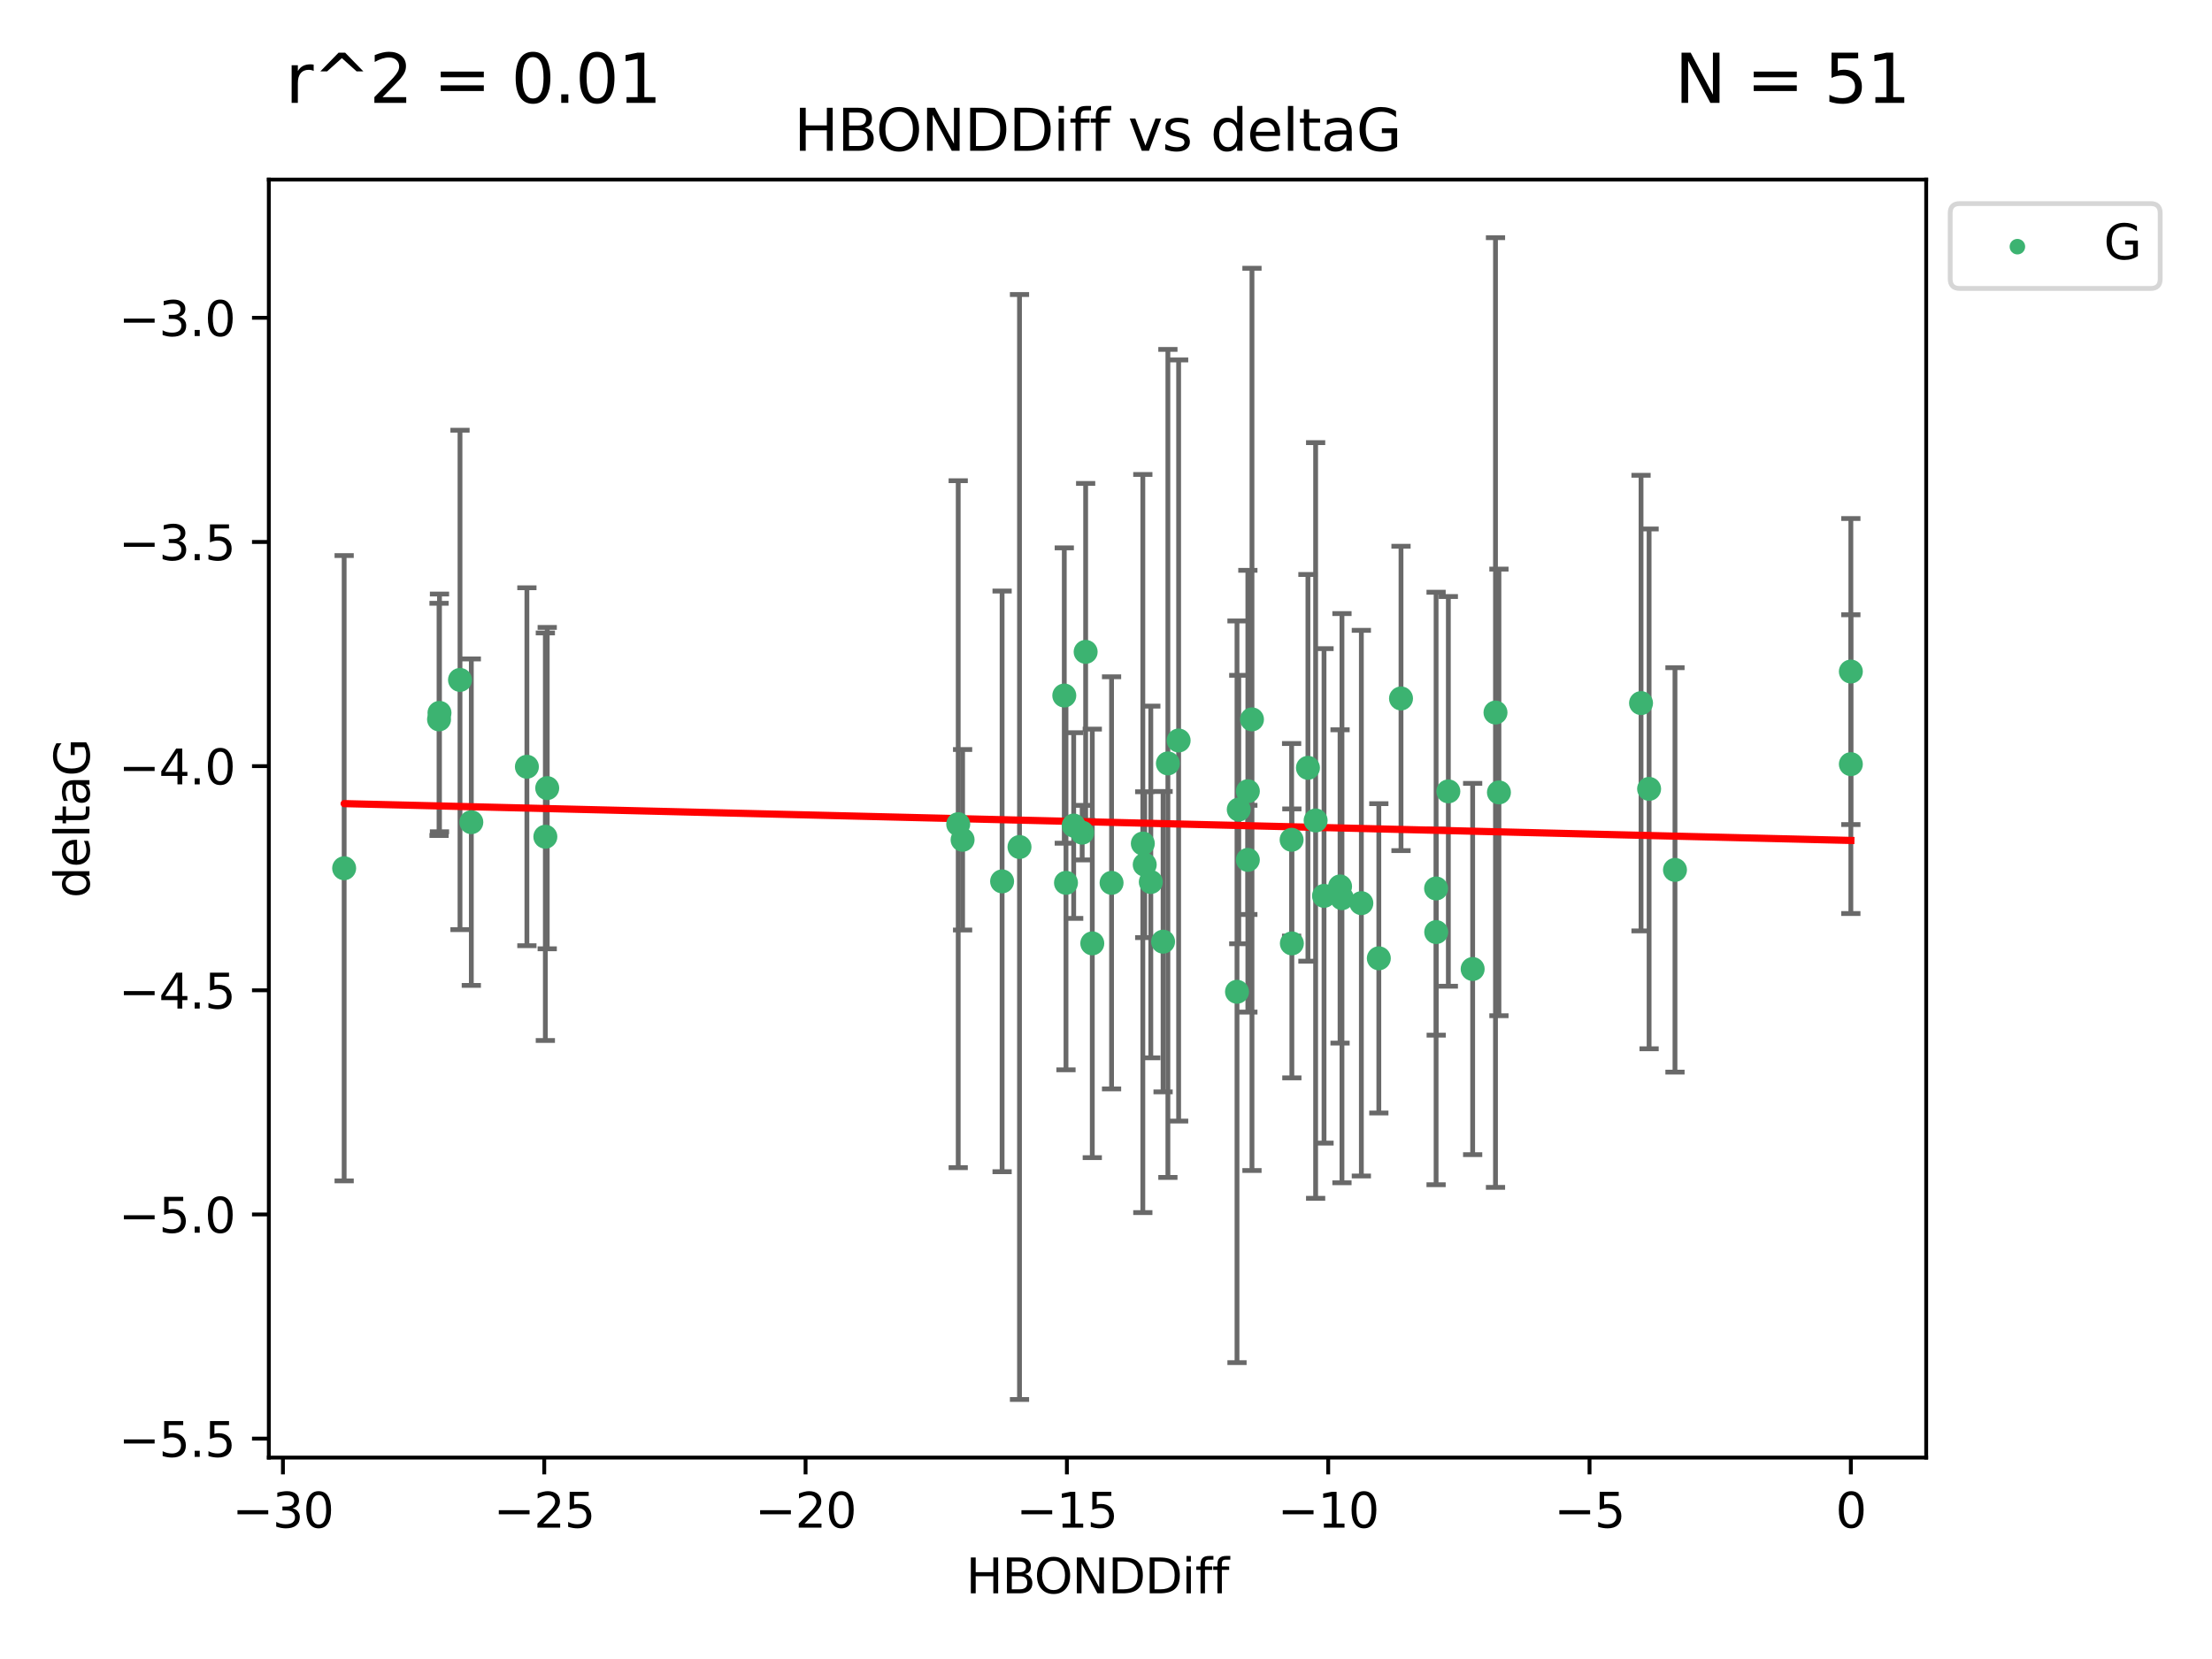 <?xml version="1.0" encoding="utf-8" standalone="no"?>
<!DOCTYPE svg PUBLIC "-//W3C//DTD SVG 1.1//EN"
  "http://www.w3.org/Graphics/SVG/1.1/DTD/svg11.dtd">
<svg xmlns:xlink="http://www.w3.org/1999/xlink" width="460.8pt" height="345.6pt" viewBox="0 0 460.8 345.6" xmlns="http://www.w3.org/2000/svg" version="1.1">
 <defs>
  <style type="text/css">*{stroke-linejoin: round; stroke-linecap: butt}</style>
 </defs>
 <g id="figure_1">
  <g id="patch_1">
   <path d="M 0 345.6 
L 460.8 345.6 
L 460.8 0 
L 0 0 
z
" style="fill: #ffffff"/>
  </g>
  <g id="axes_1">
   <g id="patch_2">
    <path d="M 56 303.64 
L 401.26 303.64 
L 401.26 37.411 
L 56 37.411 
z
" style="fill: #ffffff"/>
   </g>
   <g id="PathCollection_1">
    <defs>
     <path id="mbbb9661729" d="M 0 1.118 
C 0.297 1.118 0.581 1 0.791 0.791 
C 1 0.581 1.118 0.297 1.118 0 
C 1.118 -0.297 1 -0.581 0.791 -0.791 
C 0.581 -1 0.297 -1.118 0 -1.118 
C -0.297 -1.118 -0.581 -1 -0.791 -0.791 
C -1 -0.581 -1.118 -0.297 -1.118 0 
C -1.118 0.297 -1 0.581 -0.791 0.791 
C -0.581 1 -0.297 1.118 0 1.118 
z
" style="stroke: #3cb371"/>
    </defs>
    <g clip-path="url(#p1217fa5f4b)">
     <use xlink:href="#mbbb9661729" x="227.543" y="196.522" style="fill: #3cb371; stroke: #3cb371"/>
     <use xlink:href="#mbbb9661729" x="231.559" y="183.914" style="fill: #3cb371; stroke: #3cb371"/>
     <use xlink:href="#mbbb9661729" x="269.067" y="174.941" style="fill: #3cb371; stroke: #3cb371"/>
     <use xlink:href="#mbbb9661729" x="95.828" y="141.638" style="fill: #3cb371; stroke: #3cb371"/>
     <use xlink:href="#mbbb9661729" x="221.711" y="144.893" style="fill: #3cb371; stroke: #3cb371"/>
     <use xlink:href="#mbbb9661729" x="242.291" y="196.169" style="fill: #3cb371; stroke: #3cb371"/>
     <use xlink:href="#mbbb9661729" x="200.526" y="174.94" style="fill: #3cb371; stroke: #3cb371"/>
     <use xlink:href="#mbbb9661729" x="98.185" y="171.274" style="fill: #3cb371; stroke: #3cb371"/>
     <use xlink:href="#mbbb9661729" x="91.554" y="148.504" style="fill: #3cb371; stroke: #3cb371"/>
     <use xlink:href="#mbbb9661729" x="299.19" y="194.169" style="fill: #3cb371; stroke: #3cb371"/>
     <use xlink:href="#mbbb9661729" x="222.065" y="183.909" style="fill: #3cb371; stroke: #3cb371"/>
     <use xlink:href="#mbbb9661729" x="208.756" y="183.607" style="fill: #3cb371; stroke: #3cb371"/>
     <use xlink:href="#mbbb9661729" x="113.606" y="174.305" style="fill: #3cb371; stroke: #3cb371"/>
     <use xlink:href="#mbbb9661729" x="212.381" y="176.447" style="fill: #3cb371; stroke: #3cb371"/>
     <use xlink:href="#mbbb9661729" x="245.531" y="154.259" style="fill: #3cb371; stroke: #3cb371"/>
     <use xlink:href="#mbbb9661729" x="287.236" y="199.634" style="fill: #3cb371; stroke: #3cb371"/>
     <use xlink:href="#mbbb9661729" x="239.734" y="183.734" style="fill: #3cb371; stroke: #3cb371"/>
     <use xlink:href="#mbbb9661729" x="274.07" y="170.92" style="fill: #3cb371; stroke: #3cb371"/>
     <use xlink:href="#mbbb9661729" x="279.157" y="184.66" style="fill: #3cb371; stroke: #3cb371"/>
     <use xlink:href="#mbbb9661729" x="257.691" y="206.605" style="fill: #3cb371; stroke: #3cb371"/>
     <use xlink:href="#mbbb9661729" x="71.694" y="180.869" style="fill: #3cb371; stroke: #3cb371"/>
     <use xlink:href="#mbbb9661729" x="275.818" y="186.628" style="fill: #3cb371; stroke: #3cb371"/>
     <use xlink:href="#mbbb9661729" x="223.668" y="171.977" style="fill: #3cb371; stroke: #3cb371"/>
     <use xlink:href="#mbbb9661729" x="113.996" y="164.177" style="fill: #3cb371; stroke: #3cb371"/>
     <use xlink:href="#mbbb9661729" x="243.294" y="159.033" style="fill: #3cb371; stroke: #3cb371"/>
     <use xlink:href="#mbbb9661729" x="306.782" y="201.862" style="fill: #3cb371; stroke: #3cb371"/>
     <use xlink:href="#mbbb9661729" x="225.439" y="173.454" style="fill: #3cb371; stroke: #3cb371"/>
     <use xlink:href="#mbbb9661729" x="259.952" y="164.821" style="fill: #3cb371; stroke: #3cb371"/>
     <use xlink:href="#mbbb9661729" x="238.072" y="175.723" style="fill: #3cb371; stroke: #3cb371"/>
     <use xlink:href="#mbbb9661729" x="279.556" y="187.105" style="fill: #3cb371; stroke: #3cb371"/>
     <use xlink:href="#mbbb9661729" x="199.613" y="171.692" style="fill: #3cb371; stroke: #3cb371"/>
     <use xlink:href="#mbbb9661729" x="238.467" y="180.127" style="fill: #3cb371; stroke: #3cb371"/>
     <use xlink:href="#mbbb9661729" x="272.467" y="159.953" style="fill: #3cb371; stroke: #3cb371"/>
     <use xlink:href="#mbbb9661729" x="269.119" y="196.527" style="fill: #3cb371; stroke: #3cb371"/>
     <use xlink:href="#mbbb9661729" x="283.595" y="188.144" style="fill: #3cb371; stroke: #3cb371"/>
     <use xlink:href="#mbbb9661729" x="258.058" y="168.639" style="fill: #3cb371; stroke: #3cb371"/>
     <use xlink:href="#mbbb9661729" x="299.165" y="185.084" style="fill: #3cb371; stroke: #3cb371"/>
     <use xlink:href="#mbbb9661729" x="301.716" y="164.86" style="fill: #3cb371; stroke: #3cb371"/>
     <use xlink:href="#mbbb9661729" x="259.948" y="179.131" style="fill: #3cb371; stroke: #3cb371"/>
     <use xlink:href="#mbbb9661729" x="291.856" y="145.499" style="fill: #3cb371; stroke: #3cb371"/>
     <use xlink:href="#mbbb9661729" x="226.16" y="135.795" style="fill: #3cb371; stroke: #3cb371"/>
     <use xlink:href="#mbbb9661729" x="91.46" y="149.864" style="fill: #3cb371; stroke: #3cb371"/>
     <use xlink:href="#mbbb9661729" x="109.762" y="159.728" style="fill: #3cb371; stroke: #3cb371"/>
     <use xlink:href="#mbbb9661729" x="260.809" y="149.86" style="fill: #3cb371; stroke: #3cb371"/>
     <use xlink:href="#mbbb9661729" x="343.538" y="164.34" style="fill: #3cb371; stroke: #3cb371"/>
     <use xlink:href="#mbbb9661729" x="311.539" y="148.432" style="fill: #3cb371; stroke: #3cb371"/>
     <use xlink:href="#mbbb9661729" x="385.566" y="159.186" style="fill: #3cb371; stroke: #3cb371"/>
     <use xlink:href="#mbbb9661729" x="312.256" y="165.075" style="fill: #3cb371; stroke: #3cb371"/>
     <use xlink:href="#mbbb9661729" x="341.858" y="146.468" style="fill: #3cb371; stroke: #3cb371"/>
     <use xlink:href="#mbbb9661729" x="348.929" y="181.215" style="fill: #3cb371; stroke: #3cb371"/>
     <use xlink:href="#mbbb9661729" x="385.566" y="139.894" style="fill: #3cb371; stroke: #3cb371"/>
    </g>
   </g>
   <g id="matplotlib.axis_1">
    <g id="xtick_1">
     <g id="line2d_1">
      <defs>
       <path id="mb7301e3bf8" d="M 0 0 
L 0 3.5 
" style="stroke: #000000; stroke-width: 0.8"/>
      </defs>
      <g>
       <use xlink:href="#mb7301e3bf8" x="58.939" y="303.64" style="stroke: #000000; stroke-width: 0.8"/>
      </g>
     </g>
     <g id="text_1">
      <!-- −30 -->
      <g transform="translate(48.386 318.238)scale(0.1 -0.1)">
       <defs>
        <path id="DejaVuSans-2212" d="M 678 2272 
L 4684 2272 
L 4684 1741 
L 678 1741 
L 678 2272 
z
" transform="scale(0.016)"/>
        <path id="DejaVuSans-33" d="M 2597 2516 
Q 3050 2419 3304 2112 
Q 3559 1806 3559 1356 
Q 3559 666 3084 287 
Q 2609 -91 1734 -91 
Q 1441 -91 1130 -33 
Q 819 25 488 141 
L 488 750 
Q 750 597 1062 519 
Q 1375 441 1716 441 
Q 2309 441 2620 675 
Q 2931 909 2931 1356 
Q 2931 1769 2642 2001 
Q 2353 2234 1838 2234 
L 1294 2234 
L 1294 2753 
L 1863 2753 
Q 2328 2753 2575 2939 
Q 2822 3125 2822 3475 
Q 2822 3834 2567 4026 
Q 2313 4219 1838 4219 
Q 1578 4219 1281 4162 
Q 984 4106 628 3988 
L 628 4550 
Q 988 4650 1302 4700 
Q 1616 4750 1894 4750 
Q 2613 4750 3031 4423 
Q 3450 4097 3450 3541 
Q 3450 3153 3228 2886 
Q 3006 2619 2597 2516 
z
" transform="scale(0.016)"/>
        <path id="DejaVuSans-30" d="M 2034 4250 
Q 1547 4250 1301 3770 
Q 1056 3291 1056 2328 
Q 1056 1369 1301 889 
Q 1547 409 2034 409 
Q 2525 409 2770 889 
Q 3016 1369 3016 2328 
Q 3016 3291 2770 3770 
Q 2525 4250 2034 4250 
z
M 2034 4750 
Q 2819 4750 3233 4129 
Q 3647 3509 3647 2328 
Q 3647 1150 3233 529 
Q 2819 -91 2034 -91 
Q 1250 -91 836 529 
Q 422 1150 422 2328 
Q 422 3509 836 4129 
Q 1250 4750 2034 4750 
z
" transform="scale(0.016)"/>
       </defs>
       <use xlink:href="#DejaVuSans-2212"/>
       <use xlink:href="#DejaVuSans-33" x="83.789"/>
       <use xlink:href="#DejaVuSans-30" x="147.412"/>
      </g>
     </g>
    </g>
    <g id="xtick_2">
     <g id="line2d_2">
      <g>
       <use xlink:href="#mb7301e3bf8" x="113.377" y="303.64" style="stroke: #000000; stroke-width: 0.8"/>
      </g>
     </g>
     <g id="text_2">
      <!-- −25 -->
      <g transform="translate(102.824 318.238)scale(0.1 -0.1)">
       <defs>
        <path id="DejaVuSans-32" d="M 1228 531 
L 3431 531 
L 3431 0 
L 469 0 
L 469 531 
Q 828 903 1448 1529 
Q 2069 2156 2228 2338 
Q 2531 2678 2651 2914 
Q 2772 3150 2772 3378 
Q 2772 3750 2511 3984 
Q 2250 4219 1831 4219 
Q 1534 4219 1204 4116 
Q 875 4013 500 3803 
L 500 4441 
Q 881 4594 1212 4672 
Q 1544 4750 1819 4750 
Q 2544 4750 2975 4387 
Q 3406 4025 3406 3419 
Q 3406 3131 3298 2873 
Q 3191 2616 2906 2266 
Q 2828 2175 2409 1742 
Q 1991 1309 1228 531 
z
" transform="scale(0.016)"/>
        <path id="DejaVuSans-35" d="M 691 4666 
L 3169 4666 
L 3169 4134 
L 1269 4134 
L 1269 2991 
Q 1406 3038 1543 3061 
Q 1681 3084 1819 3084 
Q 2600 3084 3056 2656 
Q 3513 2228 3513 1497 
Q 3513 744 3044 326 
Q 2575 -91 1722 -91 
Q 1428 -91 1123 -41 
Q 819 9 494 109 
L 494 744 
Q 775 591 1075 516 
Q 1375 441 1709 441 
Q 2250 441 2565 725 
Q 2881 1009 2881 1497 
Q 2881 1984 2565 2268 
Q 2250 2553 1709 2553 
Q 1456 2553 1204 2497 
Q 953 2441 691 2322 
L 691 4666 
z
" transform="scale(0.016)"/>
       </defs>
       <use xlink:href="#DejaVuSans-2212"/>
       <use xlink:href="#DejaVuSans-32" x="83.789"/>
       <use xlink:href="#DejaVuSans-35" x="147.412"/>
      </g>
     </g>
    </g>
    <g id="xtick_3">
     <g id="line2d_3">
      <g>
       <use xlink:href="#mb7301e3bf8" x="167.815" y="303.64" style="stroke: #000000; stroke-width: 0.8"/>
      </g>
     </g>
     <g id="text_3">
      <!-- −20 -->
      <g transform="translate(157.262 318.238)scale(0.1 -0.1)">
       <use xlink:href="#DejaVuSans-2212"/>
       <use xlink:href="#DejaVuSans-32" x="83.789"/>
       <use xlink:href="#DejaVuSans-30" x="147.412"/>
      </g>
     </g>
    </g>
    <g id="xtick_4">
     <g id="line2d_4">
      <g>
       <use xlink:href="#mb7301e3bf8" x="222.253" y="303.64" style="stroke: #000000; stroke-width: 0.8"/>
      </g>
     </g>
     <g id="text_4">
      <!-- −15 -->
      <g transform="translate(211.7 318.238)scale(0.1 -0.1)">
       <defs>
        <path id="DejaVuSans-31" d="M 794 531 
L 1825 531 
L 1825 4091 
L 703 3866 
L 703 4441 
L 1819 4666 
L 2450 4666 
L 2450 531 
L 3481 531 
L 3481 0 
L 794 0 
L 794 531 
z
" transform="scale(0.016)"/>
       </defs>
       <use xlink:href="#DejaVuSans-2212"/>
       <use xlink:href="#DejaVuSans-31" x="83.789"/>
       <use xlink:href="#DejaVuSans-35" x="147.412"/>
      </g>
     </g>
    </g>
    <g id="xtick_5">
     <g id="line2d_5">
      <g>
       <use xlink:href="#mb7301e3bf8" x="276.691" y="303.64" style="stroke: #000000; stroke-width: 0.8"/>
      </g>
     </g>
     <g id="text_5">
      <!-- −10 -->
      <g transform="translate(266.138 318.238)scale(0.1 -0.1)">
       <use xlink:href="#DejaVuSans-2212"/>
       <use xlink:href="#DejaVuSans-31" x="83.789"/>
       <use xlink:href="#DejaVuSans-30" x="147.412"/>
      </g>
     </g>
    </g>
    <g id="xtick_6">
     <g id="line2d_6">
      <g>
       <use xlink:href="#mb7301e3bf8" x="331.128" y="303.64" style="stroke: #000000; stroke-width: 0.8"/>
      </g>
     </g>
     <g id="text_6">
      <!-- −5 -->
      <g transform="translate(323.757 318.238)scale(0.1 -0.1)">
       <use xlink:href="#DejaVuSans-2212"/>
       <use xlink:href="#DejaVuSans-35" x="83.789"/>
      </g>
     </g>
    </g>
    <g id="xtick_7">
     <g id="line2d_7">
      <g>
       <use xlink:href="#mb7301e3bf8" x="385.566" y="303.64" style="stroke: #000000; stroke-width: 0.8"/>
      </g>
     </g>
     <g id="text_7">
      <!-- 0 -->
      <g transform="translate(382.385 318.238)scale(0.1 -0.1)">
       <use xlink:href="#DejaVuSans-30"/>
      </g>
     </g>
    </g>
    <g id="text_8">
     <!-- HBONDDiff -->
     <g transform="translate(201.241 331.917)scale(0.1 -0.1)">
      <defs>
       <path id="DejaVuSans-48" d="M 628 4666 
L 1259 4666 
L 1259 2753 
L 3553 2753 
L 3553 4666 
L 4184 4666 
L 4184 0 
L 3553 0 
L 3553 2222 
L 1259 2222 
L 1259 0 
L 628 0 
L 628 4666 
z
" transform="scale(0.016)"/>
       <path id="DejaVuSans-42" d="M 1259 2228 
L 1259 519 
L 2272 519 
Q 2781 519 3026 730 
Q 3272 941 3272 1375 
Q 3272 1813 3026 2020 
Q 2781 2228 2272 2228 
L 1259 2228 
z
M 1259 4147 
L 1259 2741 
L 2194 2741 
Q 2656 2741 2882 2914 
Q 3109 3088 3109 3444 
Q 3109 3797 2882 3972 
Q 2656 4147 2194 4147 
L 1259 4147 
z
M 628 4666 
L 2241 4666 
Q 2963 4666 3353 4366 
Q 3744 4066 3744 3513 
Q 3744 3084 3544 2831 
Q 3344 2578 2956 2516 
Q 3422 2416 3680 2098 
Q 3938 1781 3938 1306 
Q 3938 681 3513 340 
Q 3088 0 2303 0 
L 628 0 
L 628 4666 
z
" transform="scale(0.016)"/>
       <path id="DejaVuSans-4f" d="M 2522 4238 
Q 1834 4238 1429 3725 
Q 1025 3213 1025 2328 
Q 1025 1447 1429 934 
Q 1834 422 2522 422 
Q 3209 422 3611 934 
Q 4013 1447 4013 2328 
Q 4013 3213 3611 3725 
Q 3209 4238 2522 4238 
z
M 2522 4750 
Q 3503 4750 4090 4092 
Q 4678 3434 4678 2328 
Q 4678 1225 4090 567 
Q 3503 -91 2522 -91 
Q 1538 -91 948 565 
Q 359 1222 359 2328 
Q 359 3434 948 4092 
Q 1538 4750 2522 4750 
z
" transform="scale(0.016)"/>
       <path id="DejaVuSans-4e" d="M 628 4666 
L 1478 4666 
L 3547 763 
L 3547 4666 
L 4159 4666 
L 4159 0 
L 3309 0 
L 1241 3903 
L 1241 0 
L 628 0 
L 628 4666 
z
" transform="scale(0.016)"/>
       <path id="DejaVuSans-44" d="M 1259 4147 
L 1259 519 
L 2022 519 
Q 2988 519 3436 956 
Q 3884 1394 3884 2338 
Q 3884 3275 3436 3711 
Q 2988 4147 2022 4147 
L 1259 4147 
z
M 628 4666 
L 1925 4666 
Q 3281 4666 3915 4102 
Q 4550 3538 4550 2338 
Q 4550 1131 3912 565 
Q 3275 0 1925 0 
L 628 0 
L 628 4666 
z
" transform="scale(0.016)"/>
       <path id="DejaVuSans-69" d="M 603 3500 
L 1178 3500 
L 1178 0 
L 603 0 
L 603 3500 
z
M 603 4863 
L 1178 4863 
L 1178 4134 
L 603 4134 
L 603 4863 
z
" transform="scale(0.016)"/>
       <path id="DejaVuSans-66" d="M 2375 4863 
L 2375 4384 
L 1825 4384 
Q 1516 4384 1395 4259 
Q 1275 4134 1275 3809 
L 1275 3500 
L 2222 3500 
L 2222 3053 
L 1275 3053 
L 1275 0 
L 697 0 
L 697 3053 
L 147 3053 
L 147 3500 
L 697 3500 
L 697 3744 
Q 697 4328 969 4595 
Q 1241 4863 1831 4863 
L 2375 4863 
z
" transform="scale(0.016)"/>
      </defs>
      <use xlink:href="#DejaVuSans-48"/>
      <use xlink:href="#DejaVuSans-42" x="75.195"/>
      <use xlink:href="#DejaVuSans-4f" x="142.049"/>
      <use xlink:href="#DejaVuSans-4e" x="220.76"/>
      <use xlink:href="#DejaVuSans-44" x="295.564"/>
      <use xlink:href="#DejaVuSans-44" x="372.566"/>
      <use xlink:href="#DejaVuSans-69" x="449.568"/>
      <use xlink:href="#DejaVuSans-66" x="477.352"/>
      <use xlink:href="#DejaVuSans-66" x="512.557"/>
     </g>
    </g>
   </g>
   <g id="matplotlib.axis_2">
    <g id="ytick_1">
     <g id="line2d_8">
      <defs>
       <path id="m0804888834" d="M 0 0 
L -3.5 0 
" style="stroke: #000000; stroke-width: 0.8"/>
      </defs>
      <g>
       <use xlink:href="#m0804888834" x="56" y="299.693" style="stroke: #000000; stroke-width: 0.8"/>
      </g>
     </g>
     <g id="text_9">
      <!-- −5.5 -->
      <g transform="translate(24.717 303.492)scale(0.1 -0.1)">
       <defs>
        <path id="DejaVuSans-2e" d="M 684 794 
L 1344 794 
L 1344 0 
L 684 0 
L 684 794 
z
" transform="scale(0.016)"/>
       </defs>
       <use xlink:href="#DejaVuSans-2212"/>
       <use xlink:href="#DejaVuSans-35" x="83.789"/>
       <use xlink:href="#DejaVuSans-2e" x="147.412"/>
       <use xlink:href="#DejaVuSans-35" x="179.199"/>
      </g>
     </g>
    </g>
    <g id="ytick_2">
     <g id="line2d_9">
      <g>
       <use xlink:href="#m0804888834" x="56" y="252.995" style="stroke: #000000; stroke-width: 0.8"/>
      </g>
     </g>
     <g id="text_10">
      <!-- −5.0 -->
      <g transform="translate(24.717 256.795)scale(0.1 -0.1)">
       <use xlink:href="#DejaVuSans-2212"/>
       <use xlink:href="#DejaVuSans-35" x="83.789"/>
       <use xlink:href="#DejaVuSans-2e" x="147.412"/>
       <use xlink:href="#DejaVuSans-30" x="179.199"/>
      </g>
     </g>
    </g>
    <g id="ytick_3">
     <g id="line2d_10">
      <g>
       <use xlink:href="#m0804888834" x="56" y="206.298" style="stroke: #000000; stroke-width: 0.8"/>
      </g>
     </g>
     <g id="text_11">
      <!-- −4.5 -->
      <g transform="translate(24.717 210.097)scale(0.1 -0.1)">
       <defs>
        <path id="DejaVuSans-34" d="M 2419 4116 
L 825 1625 
L 2419 1625 
L 2419 4116 
z
M 2253 4666 
L 3047 4666 
L 3047 1625 
L 3713 1625 
L 3713 1100 
L 3047 1100 
L 3047 0 
L 2419 0 
L 2419 1100 
L 313 1100 
L 313 1709 
L 2253 4666 
z
" transform="scale(0.016)"/>
       </defs>
       <use xlink:href="#DejaVuSans-2212"/>
       <use xlink:href="#DejaVuSans-34" x="83.789"/>
       <use xlink:href="#DejaVuSans-2e" x="147.412"/>
       <use xlink:href="#DejaVuSans-35" x="179.199"/>
      </g>
     </g>
    </g>
    <g id="ytick_4">
     <g id="line2d_11">
      <g>
       <use xlink:href="#m0804888834" x="56" y="159.6" style="stroke: #000000; stroke-width: 0.8"/>
      </g>
     </g>
     <g id="text_12">
      <!-- −4.0 -->
      <g transform="translate(24.717 163.399)scale(0.1 -0.1)">
       <use xlink:href="#DejaVuSans-2212"/>
       <use xlink:href="#DejaVuSans-34" x="83.789"/>
       <use xlink:href="#DejaVuSans-2e" x="147.412"/>
       <use xlink:href="#DejaVuSans-30" x="179.199"/>
      </g>
     </g>
    </g>
    <g id="ytick_5">
     <g id="line2d_12">
      <g>
       <use xlink:href="#m0804888834" x="56" y="112.902" style="stroke: #000000; stroke-width: 0.8"/>
      </g>
     </g>
     <g id="text_13">
      <!-- −3.5 -->
      <g transform="translate(24.717 116.701)scale(0.1 -0.1)">
       <use xlink:href="#DejaVuSans-2212"/>
       <use xlink:href="#DejaVuSans-33" x="83.789"/>
       <use xlink:href="#DejaVuSans-2e" x="147.412"/>
       <use xlink:href="#DejaVuSans-35" x="179.199"/>
      </g>
     </g>
    </g>
    <g id="ytick_6">
     <g id="line2d_13">
      <g>
       <use xlink:href="#m0804888834" x="56" y="66.204" style="stroke: #000000; stroke-width: 0.8"/>
      </g>
     </g>
     <g id="text_14">
      <!-- −3.0 -->
      <g transform="translate(24.717 70.004)scale(0.1 -0.1)">
       <use xlink:href="#DejaVuSans-2212"/>
       <use xlink:href="#DejaVuSans-33" x="83.789"/>
       <use xlink:href="#DejaVuSans-2e" x="147.412"/>
       <use xlink:href="#DejaVuSans-30" x="179.199"/>
      </g>
     </g>
    </g>
    <g id="text_15">
     <!-- deltaG -->
     <g transform="translate(18.637 187.064)rotate(-90)scale(0.1 -0.1)">
      <defs>
       <path id="DejaVuSans-64" d="M 2906 2969 
L 2906 4863 
L 3481 4863 
L 3481 0 
L 2906 0 
L 2906 525 
Q 2725 213 2448 61 
Q 2172 -91 1784 -91 
Q 1150 -91 751 415 
Q 353 922 353 1747 
Q 353 2572 751 3078 
Q 1150 3584 1784 3584 
Q 2172 3584 2448 3432 
Q 2725 3281 2906 2969 
z
M 947 1747 
Q 947 1113 1208 752 
Q 1469 391 1925 391 
Q 2381 391 2643 752 
Q 2906 1113 2906 1747 
Q 2906 2381 2643 2742 
Q 2381 3103 1925 3103 
Q 1469 3103 1208 2742 
Q 947 2381 947 1747 
z
" transform="scale(0.016)"/>
       <path id="DejaVuSans-65" d="M 3597 1894 
L 3597 1613 
L 953 1613 
Q 991 1019 1311 708 
Q 1631 397 2203 397 
Q 2534 397 2845 478 
Q 3156 559 3463 722 
L 3463 178 
Q 3153 47 2828 -22 
Q 2503 -91 2169 -91 
Q 1331 -91 842 396 
Q 353 884 353 1716 
Q 353 2575 817 3079 
Q 1281 3584 2069 3584 
Q 2775 3584 3186 3129 
Q 3597 2675 3597 1894 
z
M 3022 2063 
Q 3016 2534 2758 2815 
Q 2500 3097 2075 3097 
Q 1594 3097 1305 2825 
Q 1016 2553 972 2059 
L 3022 2063 
z
" transform="scale(0.016)"/>
       <path id="DejaVuSans-6c" d="M 603 4863 
L 1178 4863 
L 1178 0 
L 603 0 
L 603 4863 
z
" transform="scale(0.016)"/>
       <path id="DejaVuSans-74" d="M 1172 4494 
L 1172 3500 
L 2356 3500 
L 2356 3053 
L 1172 3053 
L 1172 1153 
Q 1172 725 1289 603 
Q 1406 481 1766 481 
L 2356 481 
L 2356 0 
L 1766 0 
Q 1100 0 847 248 
Q 594 497 594 1153 
L 594 3053 
L 172 3053 
L 172 3500 
L 594 3500 
L 594 4494 
L 1172 4494 
z
" transform="scale(0.016)"/>
       <path id="DejaVuSans-61" d="M 2194 1759 
Q 1497 1759 1228 1600 
Q 959 1441 959 1056 
Q 959 750 1161 570 
Q 1363 391 1709 391 
Q 2188 391 2477 730 
Q 2766 1069 2766 1631 
L 2766 1759 
L 2194 1759 
z
M 3341 1997 
L 3341 0 
L 2766 0 
L 2766 531 
Q 2569 213 2275 61 
Q 1981 -91 1556 -91 
Q 1019 -91 701 211 
Q 384 513 384 1019 
Q 384 1609 779 1909 
Q 1175 2209 1959 2209 
L 2766 2209 
L 2766 2266 
Q 2766 2663 2505 2880 
Q 2244 3097 1772 3097 
Q 1472 3097 1187 3025 
Q 903 2953 641 2809 
L 641 3341 
Q 956 3463 1253 3523 
Q 1550 3584 1831 3584 
Q 2591 3584 2966 3190 
Q 3341 2797 3341 1997 
z
" transform="scale(0.016)"/>
       <path id="DejaVuSans-47" d="M 3809 666 
L 3809 1919 
L 2778 1919 
L 2778 2438 
L 4434 2438 
L 4434 434 
Q 4069 175 3628 42 
Q 3188 -91 2688 -91 
Q 1594 -91 976 548 
Q 359 1188 359 2328 
Q 359 3472 976 4111 
Q 1594 4750 2688 4750 
Q 3144 4750 3555 4637 
Q 3966 4525 4313 4306 
L 4313 3634 
Q 3963 3931 3569 4081 
Q 3175 4231 2741 4231 
Q 1884 4231 1454 3753 
Q 1025 3275 1025 2328 
Q 1025 1384 1454 906 
Q 1884 428 2741 428 
Q 3075 428 3337 486 
Q 3600 544 3809 666 
z
" transform="scale(0.016)"/>
      </defs>
      <use xlink:href="#DejaVuSans-64"/>
      <use xlink:href="#DejaVuSans-65" x="63.477"/>
      <use xlink:href="#DejaVuSans-6c" x="125"/>
      <use xlink:href="#DejaVuSans-74" x="152.783"/>
      <use xlink:href="#DejaVuSans-61" x="191.992"/>
      <use xlink:href="#DejaVuSans-47" x="253.271"/>
     </g>
    </g>
   </g>
   <g id="LineCollection_1">
    <path d="M 227.543 241.156 
L 227.543 151.889 
" clip-path="url(#p1217fa5f4b)" style="fill: none; stroke: #696969"/>
    <path d="M 231.559 226.842 
L 231.559 140.986 
" clip-path="url(#p1217fa5f4b)" style="fill: none; stroke: #696969"/>
    <path d="M 269.067 194.992 
L 269.067 154.891 
" clip-path="url(#p1217fa5f4b)" style="fill: none; stroke: #696969"/>
    <path d="M 95.828 193.658 
L 95.828 89.619 
" clip-path="url(#p1217fa5f4b)" style="fill: none; stroke: #696969"/>
    <path d="M 221.711 175.656 
L 221.711 114.13 
" clip-path="url(#p1217fa5f4b)" style="fill: none; stroke: #696969"/>
    <path d="M 242.291 227.458 
L 242.291 164.879 
" clip-path="url(#p1217fa5f4b)" style="fill: none; stroke: #696969"/>
    <path d="M 200.526 193.742 
L 200.526 156.138 
" clip-path="url(#p1217fa5f4b)" style="fill: none; stroke: #696969"/>
    <path d="M 98.185 205.278 
L 98.185 137.269 
" clip-path="url(#p1217fa5f4b)" style="fill: none; stroke: #696969"/>
    <path d="M 91.554 173.263 
L 91.554 123.745 
" clip-path="url(#p1217fa5f4b)" style="fill: none; stroke: #696969"/>
    <path d="M 299.19 215.642 
L 299.19 172.695 
" clip-path="url(#p1217fa5f4b)" style="fill: none; stroke: #696969"/>
    <path d="M 222.065 222.859 
L 222.065 144.959 
" clip-path="url(#p1217fa5f4b)" style="fill: none; stroke: #696969"/>
    <path d="M 208.756 244.087 
L 208.756 123.127 
" clip-path="url(#p1217fa5f4b)" style="fill: none; stroke: #696969"/>
    <path d="M 113.606 216.752 
L 113.606 131.857 
" clip-path="url(#p1217fa5f4b)" style="fill: none; stroke: #696969"/>
    <path d="M 212.381 291.539 
L 212.381 61.355 
" clip-path="url(#p1217fa5f4b)" style="fill: none; stroke: #696969"/>
    <path d="M 245.531 233.539 
L 245.531 74.979 
" clip-path="url(#p1217fa5f4b)" style="fill: none; stroke: #696969"/>
    <path d="M 287.236 231.852 
L 287.236 167.415 
" clip-path="url(#p1217fa5f4b)" style="fill: none; stroke: #696969"/>
    <path d="M 239.734 220.367 
L 239.734 147.101 
" clip-path="url(#p1217fa5f4b)" style="fill: none; stroke: #696969"/>
    <path d="M 274.07 249.631 
L 274.07 92.209 
" clip-path="url(#p1217fa5f4b)" style="fill: none; stroke: #696969"/>
    <path d="M 279.157 217.293 
L 279.157 152.027 
" clip-path="url(#p1217fa5f4b)" style="fill: none; stroke: #696969"/>
    <path d="M 257.691 283.855 
L 257.691 129.355 
" clip-path="url(#p1217fa5f4b)" style="fill: none; stroke: #696969"/>
    <path d="M 71.694 246.001 
L 71.694 115.737 
" clip-path="url(#p1217fa5f4b)" style="fill: none; stroke: #696969"/>
    <path d="M 275.818 238.129 
L 275.818 135.128 
" clip-path="url(#p1217fa5f4b)" style="fill: none; stroke: #696969"/>
    <path d="M 223.668 191.322 
L 223.668 152.633 
" clip-path="url(#p1217fa5f4b)" style="fill: none; stroke: #696969"/>
    <path d="M 113.996 197.652 
L 113.996 130.703 
" clip-path="url(#p1217fa5f4b)" style="fill: none; stroke: #696969"/>
    <path d="M 243.294 245.28 
L 243.294 72.786 
" clip-path="url(#p1217fa5f4b)" style="fill: none; stroke: #696969"/>
    <path d="M 306.782 240.533 
L 306.782 163.191 
" clip-path="url(#p1217fa5f4b)" style="fill: none; stroke: #696969"/>
    <path d="M 225.439 179.136 
L 225.439 167.773 
" clip-path="url(#p1217fa5f4b)" style="fill: none; stroke: #696969"/>
    <path d="M 259.952 210.837 
L 259.952 118.805 
" clip-path="url(#p1217fa5f4b)" style="fill: none; stroke: #696969"/>
    <path d="M 238.072 252.605 
L 238.072 98.842 
" clip-path="url(#p1217fa5f4b)" style="fill: none; stroke: #696969"/>
    <path d="M 279.556 246.391 
L 279.556 127.819 
" clip-path="url(#p1217fa5f4b)" style="fill: none; stroke: #696969"/>
    <path d="M 199.613 243.241 
L 199.613 100.142 
" clip-path="url(#p1217fa5f4b)" style="fill: none; stroke: #696969"/>
    <path d="M 238.467 195.317 
L 238.467 164.937 
" clip-path="url(#p1217fa5f4b)" style="fill: none; stroke: #696969"/>
    <path d="M 272.467 200.233 
L 272.467 119.673 
" clip-path="url(#p1217fa5f4b)" style="fill: none; stroke: #696969"/>
    <path d="M 269.119 224.54 
L 269.119 168.514 
" clip-path="url(#p1217fa5f4b)" style="fill: none; stroke: #696969"/>
    <path d="M 283.595 244.979 
L 283.595 131.309 
" clip-path="url(#p1217fa5f4b)" style="fill: none; stroke: #696969"/>
    <path d="M 258.058 196.598 
L 258.058 140.68 
" clip-path="url(#p1217fa5f4b)" style="fill: none; stroke: #696969"/>
    <path d="M 299.165 246.798 
L 299.165 123.37 
" clip-path="url(#p1217fa5f4b)" style="fill: none; stroke: #696969"/>
    <path d="M 301.716 205.45 
L 301.716 124.27 
" clip-path="url(#p1217fa5f4b)" style="fill: none; stroke: #696969"/>
    <path d="M 259.948 190.499 
L 259.948 167.762 
" clip-path="url(#p1217fa5f4b)" style="fill: none; stroke: #696969"/>
    <path d="M 291.856 177.203 
L 291.856 113.796 
" clip-path="url(#p1217fa5f4b)" style="fill: none; stroke: #696969"/>
    <path d="M 226.16 170.886 
L 226.16 100.704 
" clip-path="url(#p1217fa5f4b)" style="fill: none; stroke: #696969"/>
    <path d="M 91.46 174.051 
L 91.46 125.676 
" clip-path="url(#p1217fa5f4b)" style="fill: none; stroke: #696969"/>
    <path d="M 109.762 197.01 
L 109.762 122.447 
" clip-path="url(#p1217fa5f4b)" style="fill: none; stroke: #696969"/>
    <path d="M 260.809 243.834 
L 260.809 55.886 
" clip-path="url(#p1217fa5f4b)" style="fill: none; stroke: #696969"/>
    <path d="M 343.538 218.482 
L 343.538 110.197 
" clip-path="url(#p1217fa5f4b)" style="fill: none; stroke: #696969"/>
    <path d="M 311.539 247.351 
L 311.539 49.513 
" clip-path="url(#p1217fa5f4b)" style="fill: none; stroke: #696969"/>
    <path d="M 385.566 190.305 
L 385.566 128.067 
" clip-path="url(#p1217fa5f4b)" style="fill: none; stroke: #696969"/>
    <path d="M 312.256 211.596 
L 312.256 118.553 
" clip-path="url(#p1217fa5f4b)" style="fill: none; stroke: #696969"/>
    <path d="M 341.858 193.921 
L 341.858 99.014 
" clip-path="url(#p1217fa5f4b)" style="fill: none; stroke: #696969"/>
    <path d="M 348.929 223.338 
L 348.929 139.092 
" clip-path="url(#p1217fa5f4b)" style="fill: none; stroke: #696969"/>
    <path d="M 385.566 171.77 
L 385.566 108.018 
" clip-path="url(#p1217fa5f4b)" style="fill: none; stroke: #696969"/>
   </g>
   <g id="line2d_14">
    <defs>
     <path id="m753e077e73" d="M 2 0 
L -2 -0 
" style="stroke: #696969"/>
    </defs>
    <g clip-path="url(#p1217fa5f4b)">
     <use xlink:href="#m753e077e73" x="227.543" y="241.156" style="fill: #696969; stroke: #696969"/>
     <use xlink:href="#m753e077e73" x="231.559" y="226.842" style="fill: #696969; stroke: #696969"/>
     <use xlink:href="#m753e077e73" x="269.067" y="194.992" style="fill: #696969; stroke: #696969"/>
     <use xlink:href="#m753e077e73" x="95.828" y="193.658" style="fill: #696969; stroke: #696969"/>
     <use xlink:href="#m753e077e73" x="221.711" y="175.656" style="fill: #696969; stroke: #696969"/>
     <use xlink:href="#m753e077e73" x="242.291" y="227.458" style="fill: #696969; stroke: #696969"/>
     <use xlink:href="#m753e077e73" x="200.526" y="193.742" style="fill: #696969; stroke: #696969"/>
     <use xlink:href="#m753e077e73" x="98.185" y="205.278" style="fill: #696969; stroke: #696969"/>
     <use xlink:href="#m753e077e73" x="91.554" y="173.263" style="fill: #696969; stroke: #696969"/>
     <use xlink:href="#m753e077e73" x="299.19" y="215.642" style="fill: #696969; stroke: #696969"/>
     <use xlink:href="#m753e077e73" x="222.065" y="222.859" style="fill: #696969; stroke: #696969"/>
     <use xlink:href="#m753e077e73" x="208.756" y="244.087" style="fill: #696969; stroke: #696969"/>
     <use xlink:href="#m753e077e73" x="113.606" y="216.752" style="fill: #696969; stroke: #696969"/>
     <use xlink:href="#m753e077e73" x="212.381" y="291.539" style="fill: #696969; stroke: #696969"/>
     <use xlink:href="#m753e077e73" x="245.531" y="233.539" style="fill: #696969; stroke: #696969"/>
     <use xlink:href="#m753e077e73" x="287.236" y="231.852" style="fill: #696969; stroke: #696969"/>
     <use xlink:href="#m753e077e73" x="239.734" y="220.367" style="fill: #696969; stroke: #696969"/>
     <use xlink:href="#m753e077e73" x="274.07" y="249.631" style="fill: #696969; stroke: #696969"/>
     <use xlink:href="#m753e077e73" x="279.157" y="217.293" style="fill: #696969; stroke: #696969"/>
     <use xlink:href="#m753e077e73" x="257.691" y="283.855" style="fill: #696969; stroke: #696969"/>
     <use xlink:href="#m753e077e73" x="71.694" y="246.001" style="fill: #696969; stroke: #696969"/>
     <use xlink:href="#m753e077e73" x="275.818" y="238.129" style="fill: #696969; stroke: #696969"/>
     <use xlink:href="#m753e077e73" x="223.668" y="191.322" style="fill: #696969; stroke: #696969"/>
     <use xlink:href="#m753e077e73" x="113.996" y="197.652" style="fill: #696969; stroke: #696969"/>
     <use xlink:href="#m753e077e73" x="243.294" y="245.28" style="fill: #696969; stroke: #696969"/>
     <use xlink:href="#m753e077e73" x="306.782" y="240.533" style="fill: #696969; stroke: #696969"/>
     <use xlink:href="#m753e077e73" x="225.439" y="179.136" style="fill: #696969; stroke: #696969"/>
     <use xlink:href="#m753e077e73" x="259.952" y="210.837" style="fill: #696969; stroke: #696969"/>
     <use xlink:href="#m753e077e73" x="238.072" y="252.605" style="fill: #696969; stroke: #696969"/>
     <use xlink:href="#m753e077e73" x="279.556" y="246.391" style="fill: #696969; stroke: #696969"/>
     <use xlink:href="#m753e077e73" x="199.613" y="243.241" style="fill: #696969; stroke: #696969"/>
     <use xlink:href="#m753e077e73" x="238.467" y="195.317" style="fill: #696969; stroke: #696969"/>
     <use xlink:href="#m753e077e73" x="272.467" y="200.233" style="fill: #696969; stroke: #696969"/>
     <use xlink:href="#m753e077e73" x="269.119" y="224.54" style="fill: #696969; stroke: #696969"/>
     <use xlink:href="#m753e077e73" x="283.595" y="244.979" style="fill: #696969; stroke: #696969"/>
     <use xlink:href="#m753e077e73" x="258.058" y="196.598" style="fill: #696969; stroke: #696969"/>
     <use xlink:href="#m753e077e73" x="299.165" y="246.798" style="fill: #696969; stroke: #696969"/>
     <use xlink:href="#m753e077e73" x="301.716" y="205.45" style="fill: #696969; stroke: #696969"/>
     <use xlink:href="#m753e077e73" x="259.948" y="190.499" style="fill: #696969; stroke: #696969"/>
     <use xlink:href="#m753e077e73" x="291.856" y="177.203" style="fill: #696969; stroke: #696969"/>
     <use xlink:href="#m753e077e73" x="226.16" y="170.886" style="fill: #696969; stroke: #696969"/>
     <use xlink:href="#m753e077e73" x="91.46" y="174.051" style="fill: #696969; stroke: #696969"/>
     <use xlink:href="#m753e077e73" x="109.762" y="197.01" style="fill: #696969; stroke: #696969"/>
     <use xlink:href="#m753e077e73" x="260.809" y="243.834" style="fill: #696969; stroke: #696969"/>
     <use xlink:href="#m753e077e73" x="343.538" y="218.482" style="fill: #696969; stroke: #696969"/>
     <use xlink:href="#m753e077e73" x="311.539" y="247.351" style="fill: #696969; stroke: #696969"/>
     <use xlink:href="#m753e077e73" x="385.566" y="190.305" style="fill: #696969; stroke: #696969"/>
     <use xlink:href="#m753e077e73" x="312.256" y="211.596" style="fill: #696969; stroke: #696969"/>
     <use xlink:href="#m753e077e73" x="341.858" y="193.921" style="fill: #696969; stroke: #696969"/>
     <use xlink:href="#m753e077e73" x="348.929" y="223.338" style="fill: #696969; stroke: #696969"/>
     <use xlink:href="#m753e077e73" x="385.566" y="171.77" style="fill: #696969; stroke: #696969"/>
    </g>
   </g>
   <g id="line2d_15">
    <g clip-path="url(#p1217fa5f4b)">
     <use xlink:href="#m753e077e73" x="227.543" y="151.889" style="fill: #696969; stroke: #696969"/>
     <use xlink:href="#m753e077e73" x="231.559" y="140.986" style="fill: #696969; stroke: #696969"/>
     <use xlink:href="#m753e077e73" x="269.067" y="154.891" style="fill: #696969; stroke: #696969"/>
     <use xlink:href="#m753e077e73" x="95.828" y="89.619" style="fill: #696969; stroke: #696969"/>
     <use xlink:href="#m753e077e73" x="221.711" y="114.13" style="fill: #696969; stroke: #696969"/>
     <use xlink:href="#m753e077e73" x="242.291" y="164.879" style="fill: #696969; stroke: #696969"/>
     <use xlink:href="#m753e077e73" x="200.526" y="156.138" style="fill: #696969; stroke: #696969"/>
     <use xlink:href="#m753e077e73" x="98.185" y="137.269" style="fill: #696969; stroke: #696969"/>
     <use xlink:href="#m753e077e73" x="91.554" y="123.745" style="fill: #696969; stroke: #696969"/>
     <use xlink:href="#m753e077e73" x="299.19" y="172.695" style="fill: #696969; stroke: #696969"/>
     <use xlink:href="#m753e077e73" x="222.065" y="144.959" style="fill: #696969; stroke: #696969"/>
     <use xlink:href="#m753e077e73" x="208.756" y="123.127" style="fill: #696969; stroke: #696969"/>
     <use xlink:href="#m753e077e73" x="113.606" y="131.857" style="fill: #696969; stroke: #696969"/>
     <use xlink:href="#m753e077e73" x="212.381" y="61.355" style="fill: #696969; stroke: #696969"/>
     <use xlink:href="#m753e077e73" x="245.531" y="74.979" style="fill: #696969; stroke: #696969"/>
     <use xlink:href="#m753e077e73" x="287.236" y="167.415" style="fill: #696969; stroke: #696969"/>
     <use xlink:href="#m753e077e73" x="239.734" y="147.101" style="fill: #696969; stroke: #696969"/>
     <use xlink:href="#m753e077e73" x="274.07" y="92.209" style="fill: #696969; stroke: #696969"/>
     <use xlink:href="#m753e077e73" x="279.157" y="152.027" style="fill: #696969; stroke: #696969"/>
     <use xlink:href="#m753e077e73" x="257.691" y="129.355" style="fill: #696969; stroke: #696969"/>
     <use xlink:href="#m753e077e73" x="71.694" y="115.737" style="fill: #696969; stroke: #696969"/>
     <use xlink:href="#m753e077e73" x="275.818" y="135.128" style="fill: #696969; stroke: #696969"/>
     <use xlink:href="#m753e077e73" x="223.668" y="152.633" style="fill: #696969; stroke: #696969"/>
     <use xlink:href="#m753e077e73" x="113.996" y="130.703" style="fill: #696969; stroke: #696969"/>
     <use xlink:href="#m753e077e73" x="243.294" y="72.786" style="fill: #696969; stroke: #696969"/>
     <use xlink:href="#m753e077e73" x="306.782" y="163.191" style="fill: #696969; stroke: #696969"/>
     <use xlink:href="#m753e077e73" x="225.439" y="167.773" style="fill: #696969; stroke: #696969"/>
     <use xlink:href="#m753e077e73" x="259.952" y="118.805" style="fill: #696969; stroke: #696969"/>
     <use xlink:href="#m753e077e73" x="238.072" y="98.842" style="fill: #696969; stroke: #696969"/>
     <use xlink:href="#m753e077e73" x="279.556" y="127.819" style="fill: #696969; stroke: #696969"/>
     <use xlink:href="#m753e077e73" x="199.613" y="100.142" style="fill: #696969; stroke: #696969"/>
     <use xlink:href="#m753e077e73" x="238.467" y="164.937" style="fill: #696969; stroke: #696969"/>
     <use xlink:href="#m753e077e73" x="272.467" y="119.673" style="fill: #696969; stroke: #696969"/>
     <use xlink:href="#m753e077e73" x="269.119" y="168.514" style="fill: #696969; stroke: #696969"/>
     <use xlink:href="#m753e077e73" x="283.595" y="131.309" style="fill: #696969; stroke: #696969"/>
     <use xlink:href="#m753e077e73" x="258.058" y="140.68" style="fill: #696969; stroke: #696969"/>
     <use xlink:href="#m753e077e73" x="299.165" y="123.37" style="fill: #696969; stroke: #696969"/>
     <use xlink:href="#m753e077e73" x="301.716" y="124.27" style="fill: #696969; stroke: #696969"/>
     <use xlink:href="#m753e077e73" x="259.948" y="167.762" style="fill: #696969; stroke: #696969"/>
     <use xlink:href="#m753e077e73" x="291.856" y="113.796" style="fill: #696969; stroke: #696969"/>
     <use xlink:href="#m753e077e73" x="226.16" y="100.704" style="fill: #696969; stroke: #696969"/>
     <use xlink:href="#m753e077e73" x="91.46" y="125.676" style="fill: #696969; stroke: #696969"/>
     <use xlink:href="#m753e077e73" x="109.762" y="122.447" style="fill: #696969; stroke: #696969"/>
     <use xlink:href="#m753e077e73" x="260.809" y="55.886" style="fill: #696969; stroke: #696969"/>
     <use xlink:href="#m753e077e73" x="343.538" y="110.197" style="fill: #696969; stroke: #696969"/>
     <use xlink:href="#m753e077e73" x="311.539" y="49.513" style="fill: #696969; stroke: #696969"/>
     <use xlink:href="#m753e077e73" x="385.566" y="128.067" style="fill: #696969; stroke: #696969"/>
     <use xlink:href="#m753e077e73" x="312.256" y="118.553" style="fill: #696969; stroke: #696969"/>
     <use xlink:href="#m753e077e73" x="341.858" y="99.014" style="fill: #696969; stroke: #696969"/>
     <use xlink:href="#m753e077e73" x="348.929" y="139.092" style="fill: #696969; stroke: #696969"/>
     <use xlink:href="#m753e077e73" x="385.566" y="108.018" style="fill: #696969; stroke: #696969"/>
    </g>
   </g>
   <g id="line2d_16">
    <path d="M 227.543 171.217 
L 231.559 171.315 
L 269.067 172.232 
L 95.828 167.997 
L 221.711 171.074 
L 242.291 171.577 
L 200.526 170.556 
L 98.185 168.055 
L 91.554 167.893 
L 299.19 172.968 
L 222.065 171.083 
L 208.756 170.758 
L 113.606 168.432 
L 212.381 170.846 
L 245.531 171.656 
L 287.236 172.676 
L 239.734 171.515 
L 274.07 172.354 
L 279.157 172.478 
L 257.691 171.954 
L 71.694 167.408 
L 275.818 172.397 
L 223.668 171.122 
L 113.996 168.442 
L 243.294 171.602 
L 306.782 173.153 
L 225.439 171.165 
L 259.952 172.009 
L 238.072 171.474 
L 279.556 172.488 
L 199.613 170.534 
L 238.467 171.484 
L 272.467 172.315 
L 269.119 172.233 
L 283.595 172.587 
L 258.058 171.963 
L 299.165 172.967 
L 301.716 173.03 
L 259.948 172.009 
L 291.856 172.789 
L 226.16 171.183 
L 91.46 167.891 
L 109.762 168.338 
L 260.809 172.03 
L 343.538 174.052 
L 311.539 173.27 
L 385.566 175.079 
L 312.256 173.287 
L 341.858 174.011 
L 348.929 174.184 
L 385.566 175.079 
" clip-path="url(#p1217fa5f4b)" style="fill: none; stroke: #ff0000; stroke-width: 1.5; stroke-linecap: square"/>
   </g>
   <g id="line2d_17">
    <defs>
     <path id="m813a4ae8de" d="M 0 2 
C 0.53 2 1.039 1.789 1.414 1.414 
C 1.789 1.039 2 0.53 2 0 
C 2 -0.53 1.789 -1.039 1.414 -1.414 
C 1.039 -1.789 0.53 -2 0 -2 
C -0.53 -2 -1.039 -1.789 -1.414 -1.414 
C -1.789 -1.039 -2 -0.53 -2 0 
C -2 0.53 -1.789 1.039 -1.414 1.414 
C -1.039 1.789 -0.53 2 0 2 
z
" style="stroke: #3cb371"/>
    </defs>
    <g clip-path="url(#p1217fa5f4b)">
     <use xlink:href="#m813a4ae8de" x="227.543" y="196.522" style="fill: #3cb371; stroke: #3cb371"/>
     <use xlink:href="#m813a4ae8de" x="231.559" y="183.914" style="fill: #3cb371; stroke: #3cb371"/>
     <use xlink:href="#m813a4ae8de" x="269.067" y="174.941" style="fill: #3cb371; stroke: #3cb371"/>
     <use xlink:href="#m813a4ae8de" x="95.828" y="141.638" style="fill: #3cb371; stroke: #3cb371"/>
     <use xlink:href="#m813a4ae8de" x="221.711" y="144.893" style="fill: #3cb371; stroke: #3cb371"/>
     <use xlink:href="#m813a4ae8de" x="242.291" y="196.169" style="fill: #3cb371; stroke: #3cb371"/>
     <use xlink:href="#m813a4ae8de" x="200.526" y="174.94" style="fill: #3cb371; stroke: #3cb371"/>
     <use xlink:href="#m813a4ae8de" x="98.185" y="171.274" style="fill: #3cb371; stroke: #3cb371"/>
     <use xlink:href="#m813a4ae8de" x="91.554" y="148.504" style="fill: #3cb371; stroke: #3cb371"/>
     <use xlink:href="#m813a4ae8de" x="299.19" y="194.169" style="fill: #3cb371; stroke: #3cb371"/>
     <use xlink:href="#m813a4ae8de" x="222.065" y="183.909" style="fill: #3cb371; stroke: #3cb371"/>
     <use xlink:href="#m813a4ae8de" x="208.756" y="183.607" style="fill: #3cb371; stroke: #3cb371"/>
     <use xlink:href="#m813a4ae8de" x="113.606" y="174.305" style="fill: #3cb371; stroke: #3cb371"/>
     <use xlink:href="#m813a4ae8de" x="212.381" y="176.447" style="fill: #3cb371; stroke: #3cb371"/>
     <use xlink:href="#m813a4ae8de" x="245.531" y="154.259" style="fill: #3cb371; stroke: #3cb371"/>
     <use xlink:href="#m813a4ae8de" x="287.236" y="199.634" style="fill: #3cb371; stroke: #3cb371"/>
     <use xlink:href="#m813a4ae8de" x="239.734" y="183.734" style="fill: #3cb371; stroke: #3cb371"/>
     <use xlink:href="#m813a4ae8de" x="274.07" y="170.92" style="fill: #3cb371; stroke: #3cb371"/>
     <use xlink:href="#m813a4ae8de" x="279.157" y="184.66" style="fill: #3cb371; stroke: #3cb371"/>
     <use xlink:href="#m813a4ae8de" x="257.691" y="206.605" style="fill: #3cb371; stroke: #3cb371"/>
     <use xlink:href="#m813a4ae8de" x="71.694" y="180.869" style="fill: #3cb371; stroke: #3cb371"/>
     <use xlink:href="#m813a4ae8de" x="275.818" y="186.628" style="fill: #3cb371; stroke: #3cb371"/>
     <use xlink:href="#m813a4ae8de" x="223.668" y="171.977" style="fill: #3cb371; stroke: #3cb371"/>
     <use xlink:href="#m813a4ae8de" x="113.996" y="164.177" style="fill: #3cb371; stroke: #3cb371"/>
     <use xlink:href="#m813a4ae8de" x="243.294" y="159.033" style="fill: #3cb371; stroke: #3cb371"/>
     <use xlink:href="#m813a4ae8de" x="306.782" y="201.862" style="fill: #3cb371; stroke: #3cb371"/>
     <use xlink:href="#m813a4ae8de" x="225.439" y="173.454" style="fill: #3cb371; stroke: #3cb371"/>
     <use xlink:href="#m813a4ae8de" x="259.952" y="164.821" style="fill: #3cb371; stroke: #3cb371"/>
     <use xlink:href="#m813a4ae8de" x="238.072" y="175.723" style="fill: #3cb371; stroke: #3cb371"/>
     <use xlink:href="#m813a4ae8de" x="279.556" y="187.105" style="fill: #3cb371; stroke: #3cb371"/>
     <use xlink:href="#m813a4ae8de" x="199.613" y="171.692" style="fill: #3cb371; stroke: #3cb371"/>
     <use xlink:href="#m813a4ae8de" x="238.467" y="180.127" style="fill: #3cb371; stroke: #3cb371"/>
     <use xlink:href="#m813a4ae8de" x="272.467" y="159.953" style="fill: #3cb371; stroke: #3cb371"/>
     <use xlink:href="#m813a4ae8de" x="269.119" y="196.527" style="fill: #3cb371; stroke: #3cb371"/>
     <use xlink:href="#m813a4ae8de" x="283.595" y="188.144" style="fill: #3cb371; stroke: #3cb371"/>
     <use xlink:href="#m813a4ae8de" x="258.058" y="168.639" style="fill: #3cb371; stroke: #3cb371"/>
     <use xlink:href="#m813a4ae8de" x="299.165" y="185.084" style="fill: #3cb371; stroke: #3cb371"/>
     <use xlink:href="#m813a4ae8de" x="301.716" y="164.86" style="fill: #3cb371; stroke: #3cb371"/>
     <use xlink:href="#m813a4ae8de" x="259.948" y="179.131" style="fill: #3cb371; stroke: #3cb371"/>
     <use xlink:href="#m813a4ae8de" x="291.856" y="145.499" style="fill: #3cb371; stroke: #3cb371"/>
     <use xlink:href="#m813a4ae8de" x="226.16" y="135.795" style="fill: #3cb371; stroke: #3cb371"/>
     <use xlink:href="#m813a4ae8de" x="91.46" y="149.864" style="fill: #3cb371; stroke: #3cb371"/>
     <use xlink:href="#m813a4ae8de" x="109.762" y="159.728" style="fill: #3cb371; stroke: #3cb371"/>
     <use xlink:href="#m813a4ae8de" x="260.809" y="149.86" style="fill: #3cb371; stroke: #3cb371"/>
     <use xlink:href="#m813a4ae8de" x="343.538" y="164.34" style="fill: #3cb371; stroke: #3cb371"/>
     <use xlink:href="#m813a4ae8de" x="311.539" y="148.432" style="fill: #3cb371; stroke: #3cb371"/>
     <use xlink:href="#m813a4ae8de" x="385.566" y="159.186" style="fill: #3cb371; stroke: #3cb371"/>
     <use xlink:href="#m813a4ae8de" x="312.256" y="165.075" style="fill: #3cb371; stroke: #3cb371"/>
     <use xlink:href="#m813a4ae8de" x="341.858" y="146.468" style="fill: #3cb371; stroke: #3cb371"/>
     <use xlink:href="#m813a4ae8de" x="348.929" y="181.215" style="fill: #3cb371; stroke: #3cb371"/>
     <use xlink:href="#m813a4ae8de" x="385.566" y="139.894" style="fill: #3cb371; stroke: #3cb371"/>
    </g>
   </g>
   <g id="patch_3">
    <path d="M 56 303.64 
L 56 37.411 
" style="fill: none; stroke: #000000; stroke-width: 0.8; stroke-linejoin: miter; stroke-linecap: square"/>
   </g>
   <g id="patch_4">
    <path d="M 401.26 303.64 
L 401.26 37.411 
" style="fill: none; stroke: #000000; stroke-width: 0.8; stroke-linejoin: miter; stroke-linecap: square"/>
   </g>
   <g id="patch_5">
    <path d="M 56 303.64 
L 401.26 303.64 
" style="fill: none; stroke: #000000; stroke-width: 0.8; stroke-linejoin: miter; stroke-linecap: square"/>
   </g>
   <g id="patch_6">
    <path d="M 56 37.411 
L 401.26 37.411 
" style="fill: none; stroke: #000000; stroke-width: 0.8; stroke-linejoin: miter; stroke-linecap: square"/>
   </g>
   <g id="text_16">
    <!-- N = 51 -->
    <g transform="translate(348.888 21.426)scale(0.14 -0.14)">
     <defs>
      <path id="DejaVuSans-20" transform="scale(0.016)"/>
      <path id="DejaVuSans-3d" d="M 678 2906 
L 4684 2906 
L 4684 2381 
L 678 2381 
L 678 2906 
z
M 678 1631 
L 4684 1631 
L 4684 1100 
L 678 1100 
L 678 1631 
z
" transform="scale(0.016)"/>
     </defs>
     <use xlink:href="#DejaVuSans-4e"/>
     <use xlink:href="#DejaVuSans-20" x="74.805"/>
     <use xlink:href="#DejaVuSans-3d" x="106.592"/>
     <use xlink:href="#DejaVuSans-20" x="190.381"/>
     <use xlink:href="#DejaVuSans-35" x="222.168"/>
     <use xlink:href="#DejaVuSans-31" x="285.791"/>
    </g>
   </g>
   <g id="text_17">
    <!-- r^2 = 0.01 -->
    <g transform="translate(59.453 21.426)scale(0.14 -0.14)">
     <defs>
      <path id="DejaVuSans-72" d="M 2631 2963 
Q 2534 3019 2420 3045 
Q 2306 3072 2169 3072 
Q 1681 3072 1420 2755 
Q 1159 2438 1159 1844 
L 1159 0 
L 581 0 
L 581 3500 
L 1159 3500 
L 1159 2956 
Q 1341 3275 1631 3429 
Q 1922 3584 2338 3584 
Q 2397 3584 2469 3576 
Q 2541 3569 2628 3553 
L 2631 2963 
z
" transform="scale(0.016)"/>
      <path id="DejaVuSans-5e" d="M 2988 4666 
L 4684 2925 
L 4056 2925 
L 2681 4159 
L 1306 2925 
L 678 2925 
L 2375 4666 
L 2988 4666 
z
" transform="scale(0.016)"/>
     </defs>
     <use xlink:href="#DejaVuSans-72"/>
     <use xlink:href="#DejaVuSans-5e" x="41.113"/>
     <use xlink:href="#DejaVuSans-32" x="124.902"/>
     <use xlink:href="#DejaVuSans-20" x="188.525"/>
     <use xlink:href="#DejaVuSans-3d" x="220.312"/>
     <use xlink:href="#DejaVuSans-20" x="304.102"/>
     <use xlink:href="#DejaVuSans-30" x="335.889"/>
     <use xlink:href="#DejaVuSans-2e" x="399.512"/>
     <use xlink:href="#DejaVuSans-30" x="431.299"/>
     <use xlink:href="#DejaVuSans-31" x="494.922"/>
    </g>
   </g>
   <g id="text_18">
    <!-- HBONDDiff vs deltaG -->
    <g transform="translate(165.427 31.411)scale(0.12 -0.12)">
     <defs>
      <path id="DejaVuSans-76" d="M 191 3500 
L 800 3500 
L 1894 563 
L 2988 3500 
L 3597 3500 
L 2284 0 
L 1503 0 
L 191 3500 
z
" transform="scale(0.016)"/>
      <path id="DejaVuSans-73" d="M 2834 3397 
L 2834 2853 
Q 2591 2978 2328 3040 
Q 2066 3103 1784 3103 
Q 1356 3103 1142 2972 
Q 928 2841 928 2578 
Q 928 2378 1081 2264 
Q 1234 2150 1697 2047 
L 1894 2003 
Q 2506 1872 2764 1633 
Q 3022 1394 3022 966 
Q 3022 478 2636 193 
Q 2250 -91 1575 -91 
Q 1294 -91 989 -36 
Q 684 19 347 128 
L 347 722 
Q 666 556 975 473 
Q 1284 391 1588 391 
Q 1994 391 2212 530 
Q 2431 669 2431 922 
Q 2431 1156 2273 1281 
Q 2116 1406 1581 1522 
L 1381 1569 
Q 847 1681 609 1914 
Q 372 2147 372 2553 
Q 372 3047 722 3315 
Q 1072 3584 1716 3584 
Q 2034 3584 2315 3537 
Q 2597 3491 2834 3397 
z
" transform="scale(0.016)"/>
     </defs>
     <use xlink:href="#DejaVuSans-48"/>
     <use xlink:href="#DejaVuSans-42" x="75.195"/>
     <use xlink:href="#DejaVuSans-4f" x="142.049"/>
     <use xlink:href="#DejaVuSans-4e" x="220.76"/>
     <use xlink:href="#DejaVuSans-44" x="295.564"/>
     <use xlink:href="#DejaVuSans-44" x="372.566"/>
     <use xlink:href="#DejaVuSans-69" x="449.568"/>
     <use xlink:href="#DejaVuSans-66" x="477.352"/>
     <use xlink:href="#DejaVuSans-66" x="512.557"/>
     <use xlink:href="#DejaVuSans-20" x="547.762"/>
     <use xlink:href="#DejaVuSans-76" x="579.549"/>
     <use xlink:href="#DejaVuSans-73" x="638.729"/>
     <use xlink:href="#DejaVuSans-20" x="690.828"/>
     <use xlink:href="#DejaVuSans-64" x="722.615"/>
     <use xlink:href="#DejaVuSans-65" x="786.092"/>
     <use xlink:href="#DejaVuSans-6c" x="847.615"/>
     <use xlink:href="#DejaVuSans-74" x="875.398"/>
     <use xlink:href="#DejaVuSans-61" x="914.607"/>
     <use xlink:href="#DejaVuSans-47" x="975.887"/>
    </g>
   </g>
   <g id="legend_1">
    <g id="patch_7">
     <path d="M 408.26 60.089 
L 448.008 60.089 
Q 450.008 60.089 450.008 58.089 
L 450.008 44.411 
Q 450.008 42.411 448.008 42.411 
L 408.26 42.411 
Q 406.26 42.411 406.26 44.411 
L 406.26 58.089 
Q 406.26 60.089 408.26 60.089 
z
" style="fill: #ffffff; opacity: 0.8; stroke: #cccccc; stroke-linejoin: miter"/>
    </g>
    <g id="PathCollection_2">
     <g>
      <use xlink:href="#mbbb9661729" x="420.26" y="51.385" style="fill: #3cb371; stroke: #3cb371"/>
     </g>
    </g>
    <g id="text_19">
     <!-- G -->
     <g transform="translate(438.26 54.01)scale(0.1 -0.1)">
      <use xlink:href="#DejaVuSans-47"/>
     </g>
    </g>
   </g>
  </g>
 </g>
 <defs>
  <clipPath id="p1217fa5f4b">
   <rect x="56" y="37.411" width="345.26" height="266.229"/>
  </clipPath>
 </defs>
</svg>
